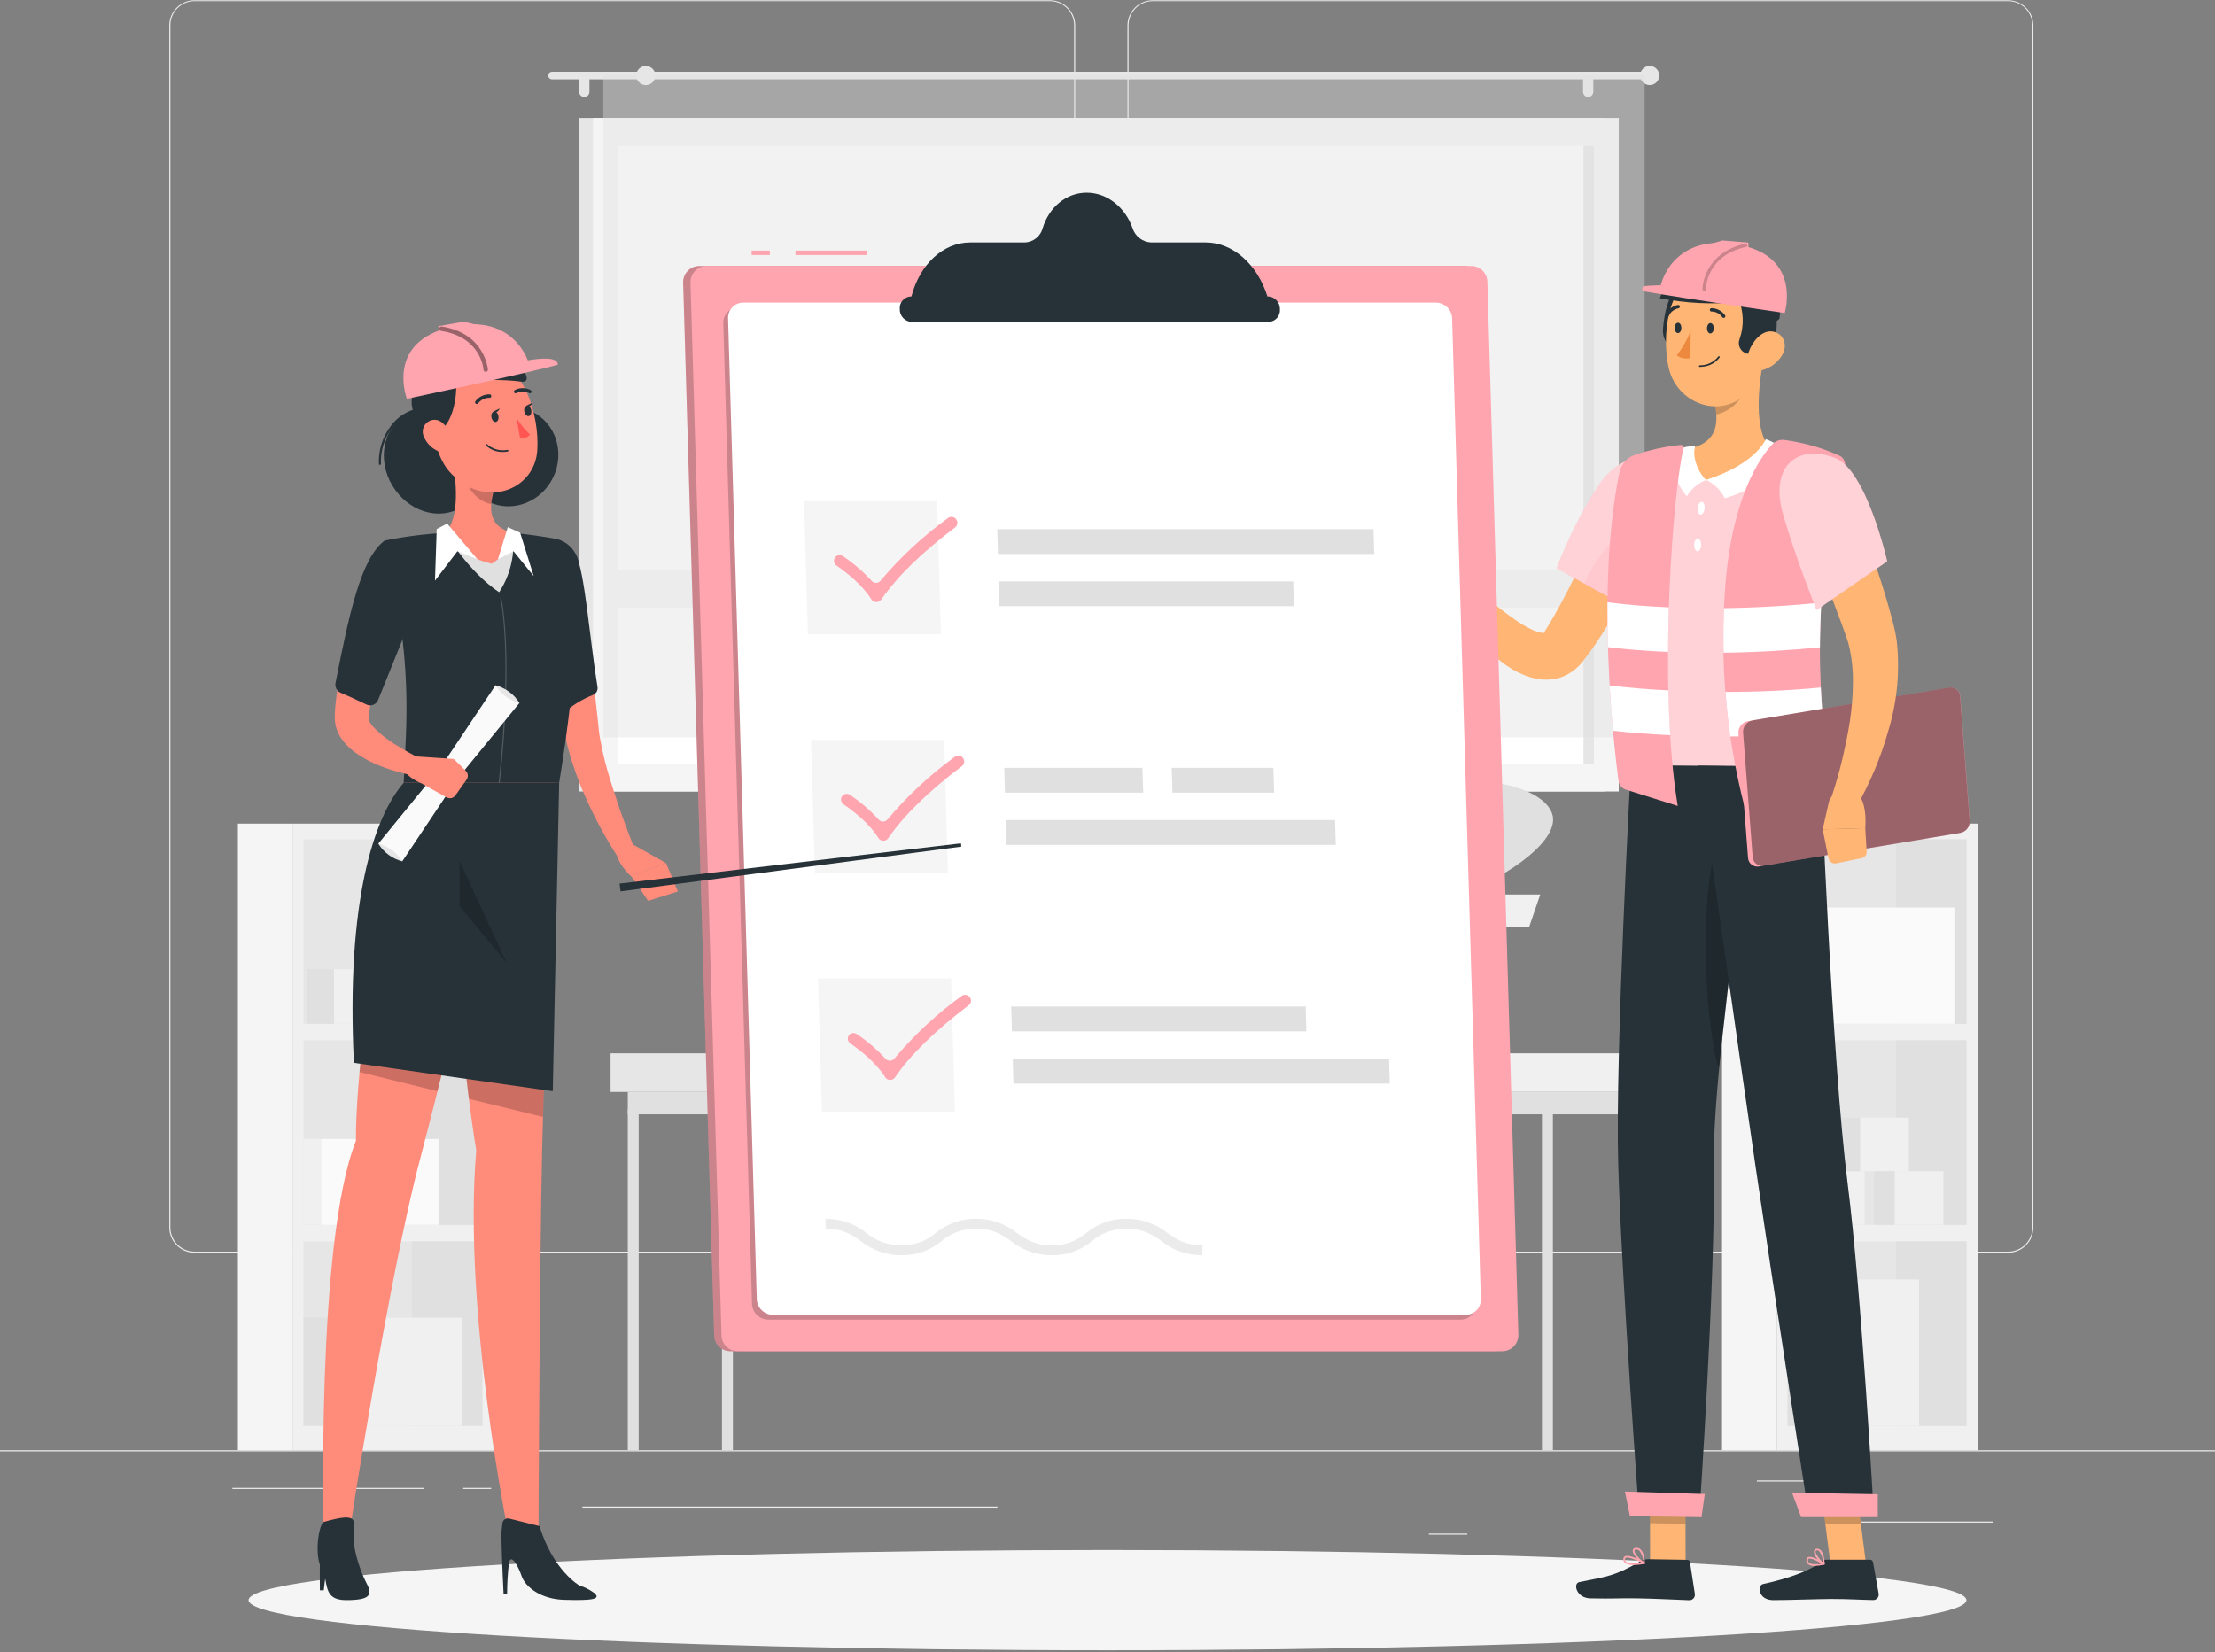 <svg width="500" height="373" viewBox="0 0 500 373" fill="none" xmlns="http://www.w3.org/2000/svg">
<rect x="0" y="0" width="500" height="373" fill="#808080" stroke="none"/>
<g clip-path="url(#clip0_98_1360)">
<path d="M500 327.45H0V327.7H500V327.45Z" fill="#EBEBEB"/>
<path d="M449.9 343.54H416.78V343.79H449.9V343.54Z" fill="#EBEBEB"/>
<path d="M331.22 346.26H322.53V346.51H331.22V346.26Z" fill="#EBEBEB"/>
<path d="M415.78 334.26H396.59V334.51H415.78V334.26Z" fill="#EBEBEB"/>
<path d="M95.65 335.94H52.46V336.19H95.65V335.94Z" fill="#EBEBEB"/>
<path d="M110.89 335.94H104.56V336.19H110.89V335.94Z" fill="#EBEBEB"/>
<path d="M225.15 340.16H131.47V340.41H225.15V340.16Z" fill="#EBEBEB"/>
<path d="M237 282.85H43.91C42.397 282.847 40.947 282.245 39.879 281.174C38.81 280.103 38.21 278.653 38.21 277.14V5.71C38.223 4.206 38.829 2.768 39.896 1.708C40.964 0.648 42.406 0.053 43.91 0.05H237C238.514 0.05 239.967 0.652 241.038 1.722C242.108 2.793 242.71 4.246 242.71 5.76V277.14C242.71 278.654 242.108 280.107 241.038 281.178C239.967 282.248 238.514 282.85 237 282.85ZM43.91 0.25C42.464 0.253 41.077 0.829 40.056 1.853C39.034 2.876 38.46 4.264 38.46 5.71V277.14C38.46 278.586 39.034 279.974 40.056 280.997C41.077 282.021 42.464 282.597 43.91 282.6H237C238.447 282.597 239.834 282.021 240.858 280.998C241.881 279.974 242.457 278.587 242.46 277.14V5.71C242.457 4.263 241.881 2.875 240.858 1.852C239.834 0.829 238.447 0.253 237 0.25H43.91Z" fill="#EBEBEB"/>
<path d="M453.31 282.85H260.21C258.696 282.847 257.246 282.245 256.175 281.175C255.105 280.104 254.503 278.654 254.5 277.14V5.71C254.516 4.205 255.124 2.767 256.193 1.708C257.262 0.648 258.705 0.053 260.21 0.05H453.31C454.812 0.055 456.252 0.652 457.317 1.712C458.382 2.771 458.987 4.208 459 5.71V277.14C459 278.651 458.401 280.1 457.335 281.171C456.268 282.241 454.821 282.845 453.31 282.85ZM260.21 0.25C258.763 0.253 257.375 0.829 256.352 1.852C255.329 2.875 254.753 4.263 254.75 5.71V277.14C254.753 278.587 255.329 279.974 256.352 280.998C257.375 282.021 258.763 282.597 260.21 282.6H453.31C454.757 282.597 456.145 282.021 457.168 280.998C458.191 279.974 458.767 278.587 458.77 277.14V5.71C458.767 4.263 458.191 2.875 457.168 1.852C456.145 0.829 454.757 0.253 453.31 0.25H260.21Z" fill="#EBEBEB"/>
<path d="M111.39 327.45L111.39 185.96H66.02V327.45H111.39Z" fill="#F0F0F0"/>
<path d="M108.9 231.16V189.51H68.51V231.16H108.9Z" fill="#E6E6E6"/>
<path d="M108.9 276.54V234.89H68.51V276.54H108.9Z" fill="#E6E6E6"/>
<path d="M108.89 321.93V280.28H68.5V321.93H108.89Z" fill="#E6E6E6"/>
<path d="M108.9 231.16V189.51H93.01V231.16H108.9Z" fill="#E0E0E0"/>
<path d="M108.9 276.54V234.89H93.01V276.54H108.9Z" fill="#E0E0E0"/>
<path d="M102.84 214.52H91.84V231.16H102.84V214.52Z" fill="#F0F0F0"/>
<path d="M87.18 231.16H91.83V214.52H87.18V231.16Z" fill="#E0E0E0"/>
<path d="M89.51 218.84H75.38V231.15H89.51V218.84Z" fill="#F0F0F0"/>
<path d="M69.41 231.15H75.38V218.84H69.41V231.15Z" fill="#E0E0E0"/>
<path d="M108.89 321.93V280.28H93V321.93H108.89Z" fill="#E0E0E0"/>
<path d="M66.02 327.45L66.02 185.96H53.7L53.7 327.45H66.02Z" fill="#F5F5F5"/>
<path d="M104.38 297.51H74.38V321.93H104.38V297.51Z" fill="#F0F0F0"/>
<path d="M68.51 321.92H74.38V297.5H68.51V321.92Z" fill="#E0E0E0"/>
<path d="M99.11 257.17H72.45V276.55H99.11V257.17Z" fill="#FAFAFA"/>
<path d="M68.52 276.54H72.46V257.16H68.52V276.54Z" fill="#F0F0F0"/>
<path d="M446.41 327.45V185.96H401.04V327.45H446.41Z" fill="#F0F0F0"/>
<path d="M443.91 231.16V189.51H403.52V231.16H443.91Z" fill="#E6E6E6"/>
<path d="M443.91 276.55V234.9H403.52V276.55H443.91Z" fill="#E6E6E6"/>
<path d="M443.91 321.94V280.29H403.52V321.94H443.91Z" fill="#E6E6E6"/>
<path d="M443.91 231.16V189.51H428.02V231.16H443.91Z" fill="#E0E0E0"/>
<path d="M443.91 276.55V234.9H428.02V276.55H443.91Z" fill="#E0E0E0"/>
<path d="M420.91 264.45H409.91V276.54H420.91V264.45Z" fill="#F0F0F0"/>
<path d="M405.26 276.55H409.91V264.46H405.26V276.55Z" fill="#E0E0E0"/>
<path d="M430.87 252.36H419.87V264.45H430.87V252.36Z" fill="#F0F0F0"/>
<path d="M415.22 264.46H419.87V252.37H415.22V264.46Z" fill="#E0E0E0"/>
<path d="M438.69 264.45H427.69V276.54H438.69V264.45Z" fill="#F0F0F0"/>
<path d="M423.04 276.55H427.69V264.46H423.04V276.55Z" fill="#E0E0E0"/>
<path d="M443.91 321.93V280.28H428.02V321.93H443.91Z" fill="#E0E0E0"/>
<path d="M401.04 327.44V185.95H388.72V327.44H401.04Z" fill="#F5F5F5"/>
<path d="M433.19 288.87H408.38V321.94H433.19V288.87Z" fill="#F0F0F0"/>
<path d="M403.53 321.93H408.38V288.86H403.53V321.93Z" fill="#E0E0E0"/>
<path d="M441.17 204.91H408.38V231.16H441.17V204.91Z" fill="#FAFAFA"/>
<path d="M403.53 231.16H408.38V204.91H403.53V231.16Z" fill="#F0F0F0"/>
<path d="M362.28 26.62H130.73V178.71H362.28V26.62Z" fill="#E6E6E6"/>
<path d="M365.41 26.62H133.86V178.71H365.41V26.62Z" fill="#F5F5F5"/>
<path d="M359.8 172.41V32.92L139.46 32.92V172.41H359.8Z" fill="white"/>
<path d="M359.8 172.42V32.93H357.44V172.42H359.8Z" fill="#E6E6E6"/>
<path d="M363.09 128.71H136.18V137.17H363.09V128.71Z" fill="#F5F5F5"/>
<path d="M371.53 16.2H124.62C124.506 16.199 124.393 16.22 124.288 16.263C124.182 16.305 124.086 16.368 124.005 16.448C123.924 16.528 123.86 16.624 123.816 16.729C123.773 16.834 123.75 16.946 123.75 17.06C123.753 17.289 123.845 17.508 124.008 17.669C124.171 17.83 124.391 17.92 124.62 17.92H371.53C371.757 17.917 371.975 17.826 372.135 17.665C372.296 17.505 372.387 17.287 372.39 17.06C372.39 16.832 372.299 16.613 372.138 16.452C371.977 16.291 371.758 16.2 371.53 16.2Z" fill="#E6E6E6"/>
<path d="M374.55 17.05C374.55 17.477 374.423 17.895 374.186 18.25C373.949 18.605 373.611 18.882 373.217 19.046C372.822 19.209 372.388 19.252 371.969 19.169C371.55 19.085 371.165 18.88 370.863 18.577C370.561 18.275 370.355 17.89 370.271 17.471C370.188 17.052 370.231 16.618 370.394 16.223C370.558 15.829 370.835 15.491 371.19 15.254C371.545 15.017 371.963 14.89 372.39 14.89C372.674 14.89 372.954 14.946 373.217 15.054C373.479 15.163 373.717 15.322 373.917 15.523C374.118 15.723 374.277 15.961 374.386 16.223C374.494 16.485 374.55 16.766 374.55 17.05Z" fill="#E6E6E6"/>
<path d="M131.9 21.9C131.59 21.897 131.294 21.773 131.076 21.554C130.857 21.336 130.733 21.04 130.73 20.73V18.22C130.73 17.91 130.853 17.612 131.073 17.393C131.292 17.173 131.59 17.05 131.9 17.05C132.208 17.05 132.503 17.172 132.72 17.39C132.938 17.607 133.06 17.902 133.06 18.21V20.72C133.061 20.874 133.032 21.026 132.975 21.169C132.917 21.311 132.832 21.441 132.724 21.55C132.617 21.66 132.488 21.747 132.347 21.807C132.206 21.867 132.054 21.899 131.9 21.9Z" fill="#E6E6E6"/>
<path d="M358.5 21.9C358.191 21.897 357.896 21.773 357.679 21.554C357.462 21.335 357.34 21.039 357.34 20.73V18.22C357.339 18.067 357.368 17.915 357.425 17.773C357.483 17.631 357.568 17.502 357.676 17.393C357.784 17.285 357.912 17.198 358.054 17.139C358.195 17.08 358.347 17.05 358.5 17.05C358.808 17.05 359.105 17.172 359.324 17.389C359.543 17.606 359.667 17.901 359.67 18.21V20.72C359.67 21.031 359.547 21.33 359.328 21.551C359.109 21.772 358.811 21.897 358.5 21.9Z" fill="#E6E6E6"/>
<path opacity="0.4" d="M371.25 17.06H136.18V166.5H371.25V17.06Z" fill="#E0E0E0"/>
<path d="M147.94 17.05C147.94 17.478 147.813 17.896 147.575 18.251C147.338 18.607 147 18.883 146.604 19.047C146.209 19.21 145.774 19.252 145.355 19.168C144.936 19.084 144.551 18.877 144.249 18.574C143.948 18.271 143.743 17.885 143.66 17.465C143.578 17.046 143.622 16.611 143.787 16.216C143.952 15.822 144.231 15.485 144.587 15.249C144.944 15.013 145.362 14.888 145.79 14.89C146.361 14.893 146.908 15.121 147.311 15.526C147.714 15.931 147.94 16.479 147.94 17.05Z" fill="#E6E6E6"/>
<path d="M162.97 246.55L375.28 246.55V237.83L162.97 237.83V246.55Z" fill="#F0F0F0"/>
<path d="M162.97 237.83H137.83V246.55H162.97V237.83Z" fill="#E6E6E6"/>
<path d="M371.79 246.55H141.71V251.61H371.79V246.55Z" fill="#E0E0E0"/>
<path d="M369.32 250.49V327.44H371.79V250.49H369.32Z" fill="#E0E0E0"/>
<path d="M162.97 250.5V327.45H165.44V250.5H162.97Z" fill="#E0E0E0"/>
<path d="M141.71 250.5V327.45H144.17V250.5H141.71Z" fill="#E0E0E0"/>
<path d="M348.07 250.5V327.45H350.54V250.5H348.07Z" fill="#E0E0E0"/>
<path d="M299.85 157.83L308.38 173.05C308.12 205.91 311.04 207.81 311.07 213.46H302.07C301.22 185.94 295.9 188.28 299.85 157.83Z" fill="#E0E0E0"/>
<path d="M306.43 197.68C303.43 165.99 253.51 171.06 248.77 185.95C244.03 200.84 308.17 215.91 306.43 197.68Z" fill="#E0E0E0"/>
<path d="M302.66 184.82C309.25 161.44 279.22 157.03 265.81 163.82C257.91 171.73 298.87 198.27 302.66 184.82Z" fill="#E0E0E0"/>
<path d="M294.39 170.05C309.85 165.05 299.84 148.81 290.61 144.65C283 143.63 285.5 172.98 294.39 170.05Z" fill="#E0E0E0"/>
<path d="M311.38 185.47C293.89 172.23 315.1 159.52 329.17 159.58C339.55 162.23 321.44 193.05 311.38 185.47Z" fill="#E0E0E0"/>
<path d="M308.24 172.15C284.93 166.27 298.87 149.66 312.36 145.66C323.58 144.85 321.64 175.54 308.24 172.15Z" fill="#E0E0E0"/>
<path d="M304 199.6C299.65 171.01 346.57 172.38 350.37 183.72C354.17 195.06 306.45 216.05 304 199.6Z" fill="#E0E0E0"/>
<path d="M301.5 237.83C284.5 237.83 270.19 237.08 266.71 220.97C265.867 216.696 264.652 212.503 263.08 208.44L262.81 207.79H340.18L339.91 208.44C338.337 212.502 337.126 216.695 336.29 220.97C332.8 237.05 318.48 237.83 301.5 237.83Z" fill="#FAFAFA"/>
<path d="M345.19 209.26H257.8L255.3 201.96H347.69L345.19 209.26Z" fill="#F0F0F0"/>
<path d="M250 372.61C357.082 372.61 443.89 367.542 443.89 361.29C443.89 355.038 357.082 349.97 250 349.97C142.917 349.97 56.11 355.038 56.11 361.29C56.11 367.542 142.917 372.61 250 372.61Z" fill="#F5F5F5"/>
<path d="M380.5 353.06L372.48 352.93L372.45 334.31L380.46 334.44L380.5 353.06Z" fill="#FFB573"/>
<path d="M421.22 353.09H413.19L410.81 334.5H418.84L421.22 353.09Z" fill="#FFB573"/>
<path d="M412.35 352.16H422.14C422.297 352.16 422.449 352.215 422.569 352.315C422.69 352.416 422.772 352.556 422.8 352.71L424.08 359.85C424.107 360.027 424.096 360.207 424.047 360.379C423.998 360.551 423.911 360.71 423.794 360.845C423.677 360.981 423.532 361.089 423.369 361.162C423.206 361.235 423.029 361.272 422.85 361.27C419.7 361.22 417.41 361.03 413.44 361.03C411 361.03 403.64 361.29 400.27 361.29C396.9 361.29 396.6 357.96 397.99 357.65C404.23 356.3 408.99 354.44 410.99 352.65C411.366 352.323 411.851 352.148 412.35 352.16Z" fill="#263238"/>
<path d="M372.09 352.05L380.85 352.19C381.007 352.189 381.158 352.245 381.276 352.348C381.394 352.451 381.47 352.594 381.49 352.75L382.59 359.9C382.614 360.077 382.6 360.258 382.548 360.429C382.497 360.601 382.408 360.759 382.289 360.893C382.171 361.027 382.024 361.133 381.86 361.205C381.696 361.277 381.519 361.313 381.34 361.31C378.18 361.21 373.63 360.95 369.66 360.89C365.02 360.82 364.5 361.01 359.06 360.89C355.77 360.84 355.06 357.5 356.48 357.22C362.85 355.94 364.48 355.87 370.12 352.61C370.715 352.251 371.395 352.058 372.09 352.05Z" fill="#263238"/>
<path d="M375.65 114.18C373.495 119.97 371.042 125.644 368.3 131.18C366.93 133.94 365.49 136.69 363.91 139.39C362.343 142.148 360.627 144.818 358.77 147.39L357.26 149.39C356.331 150.574 355.171 151.557 353.85 152.28C352.472 153.025 350.936 153.429 349.37 153.46C348.088 153.5 346.808 153.331 345.58 152.96C343.667 152.38 341.855 151.506 340.21 150.37C338.806 149.401 337.47 148.339 336.21 147.19C331.582 142.857 327.547 137.931 324.21 132.54L328.97 128.83C331.02 130.83 333.18 132.83 335.36 134.71C337.464 136.574 339.678 138.31 341.99 139.91C343.045 140.654 344.151 141.322 345.3 141.91C346.192 142.381 347.149 142.718 348.14 142.91C348.352 142.971 348.578 142.971 348.79 142.91C348.86 142.86 348.72 142.85 348.6 142.91C348.48 142.97 348.45 142.91 348.52 142.83L349.57 141.16C352.486 136.254 355.108 131.178 357.42 125.96C359.83 120.69 362.15 115.2 364.3 109.9L375.65 114.18Z" fill="#FFB573"/>
<path d="M378.65 108.94C381.3 116.14 367.4 137.17 367.4 137.17L351.4 128.31C353.865 121.752 357.03 115.479 360.84 109.6C366.63 101.19 375.76 101.05 378.65 108.94Z" fill="#FFA5AF"/>
<path opacity="0.5" d="M378.65 108.94C381.3 116.14 367.4 137.17 367.4 137.17L351.4 128.31C353.865 121.752 357.03 115.479 360.84 109.6C366.63 101.19 375.76 101.05 378.65 108.94Z" fill="white"/>
<path opacity="0.2" d="M369.78 116.83C366.72 118.38 359.78 126 357.69 131.78L367.4 137.17C370.717 132.06 373.651 126.712 376.18 121.17C374 119.05 371.4 116.05 369.78 116.83Z" fill="#FFA5AF"/>
<path d="M329.49 128.96L324.61 124.54L320 132.43C320 132.43 324.69 137.93 329.88 135.26L330.58 133.26C330.843 132.516 330.88 131.71 330.686 130.945C330.492 130.18 330.076 129.489 329.49 128.96Z" fill="#FFB573"/>
<path d="M316.73 121.22L315.38 128.88L320 132.43L324.61 124.54L316.73 121.22Z" fill="#FFB573"/>
<path opacity="0.2" d="M372.45 334.32L372.47 343.92L380.48 344.04L380.47 334.45L372.45 334.32Z" fill="black"/>
<path opacity="0.2" d="M418.84 334.51H410.81L412.05 344.09H420.07L418.84 334.51Z" fill="black"/>
<path d="M414.15 103.35C407.51 134.35 411.36 166.52 411.01 173.11L368.08 172.73C359.49 127.51 369.18 103.35 369.18 103.35C369.18 103.35 371.89 102.64 375.6 102.01C376.76 101.81 378.02 101.62 379.33 101.47C380.05 101.38 380.79 101.31 381.54 101.24C387.622 100.949 393.715 101.006 399.79 101.41C400.94 101.47 402.11 101.57 403.24 101.68C404.37 101.79 405.33 101.91 406.3 102.04C410.72 102.62 414.15 103.35 414.15 103.35Z" fill="#FFA5AF"/>
<path opacity="0.5" d="M414.15 103.35C407.51 134.35 411.36 166.52 411.01 173.11L368.08 172.73C359.49 127.51 369.18 103.35 369.18 103.35C369.18 103.35 371.89 102.64 375.6 102.01C376.76 101.81 378.02 101.62 379.33 101.47C380.05 101.38 380.79 101.31 381.54 101.24C387.622 100.949 393.715 101.006 399.79 101.41C400.94 101.47 402.11 101.57 403.24 101.68C404.37 101.79 405.33 101.91 406.3 102.04C410.72 102.62 414.15 103.35 414.15 103.35Z" fill="white"/>
<path opacity="0.2" d="M405.89 117.05C405.31 120.05 407.07 133.42 410.36 136.53C410.49 132.2 410.76 127.68 411.2 123.04L405.89 117.05Z" fill="black"/>
<path d="M398.16 80.84C396.96 86.7 395.71 97.45 399.79 101.41C396.57 104.55 392.36 108.18 385.39 108.36C378.42 108.54 379.67 103.76 381.54 101.24C388.1 99.74 387.98 94.88 386.88 90.31L398.16 80.84Z" fill="#FFB573"/>
<path d="M398.6 99.16C398.6 99.16 396.48 104.72 385.11 108.36C386.945 109.221 388.435 110.676 389.34 112.49C389.34 112.49 402.63 109.11 401.62 100.7C400.687 100.053 399.671 99.535 398.6 99.16Z" fill="white"/>
<path d="M380.77 112.05C381.769 110.382 383.297 109.094 385.11 108.39C383.83 107.22 381.76 103.57 382.67 100.73C381.769 100.706 380.869 100.814 380 101.05C380 101.05 375.25 105.59 380.77 112.05Z" fill="white"/>
<path d="M384.79 114.83C384.7 115.63 384.29 116.23 383.86 116.18C383.43 116.13 383.16 115.46 383.24 114.66C383.32 113.86 383.75 113.27 384.17 113.31C384.59 113.35 384.88 114.05 384.79 114.83Z" fill="white"/>
<path d="M384 123.05C384 123.85 383.62 124.49 383.19 124.48C382.76 124.47 382.42 123.82 382.44 123.02C382.46 122.22 382.82 121.58 383.25 121.59C383.68 121.6 384 122.26 384 123.05Z" fill="white"/>
<path opacity="0.2" d="M393.56 84.7L386.88 90.3C387.153 91.365 387.33 92.453 387.41 93.55C389.92 93.21 393.41 90.49 393.67 87.87C393.825 86.815 393.788 85.741 393.56 84.7Z" fill="black"/>
<path d="M386.3 67.47C384.977 68.837 383.996 70.496 383.436 72.314C382.877 74.132 382.755 76.056 383.08 77.93C381.23 79.53 377.88 79.24 377.88 79.24L376.82 78.18C376.315 77.669 375.925 77.056 375.679 76.381C375.432 75.706 375.333 74.986 375.39 74.27C375.58 71.93 376.11 68.38 377.59 66.13C380 62.54 386.3 67.47 386.3 67.47Z" fill="#263238"/>
<path d="M398.94 72.05C398.38 80.05 398.46 84.68 394.41 88.72C388.31 94.81 378.53 91.08 376.7 83.12C375.06 75.96 376.25 64.12 384.06 61.12C385.775 60.43 387.638 60.189 389.473 60.42C391.307 60.652 393.052 61.348 394.543 62.443C396.033 63.537 397.219 64.994 397.988 66.675C398.758 68.357 399.085 70.207 398.94 72.05Z" fill="#FFB573"/>
<path d="M392.3 67.19C393.628 70.163 393.76 73.532 392.67 76.6C392.552 76.91 392.498 77.241 392.512 77.572C392.526 77.903 392.606 78.228 392.749 78.528C392.893 78.827 393.095 79.094 393.344 79.313C393.593 79.531 393.885 79.697 394.2 79.8C394.891 80.006 395.609 80.103 396.33 80.09L400.16 79.36C400.16 79.36 401.77 73.66 400.72 69.49C399.67 65.32 392.3 67.19 392.3 67.19Z" fill="#263238"/>
<path d="M392.27 68.24C386.396 68.772 380.477 68.465 374.69 67.33C374.69 67.33 376.57 61.33 380.79 59.33C385.01 57.33 393.93 57.46 396.68 58.62C399.43 59.78 403.02 63.32 401.68 71.96C398.83 75.05 392.27 68.24 392.27 68.24Z" fill="#263238"/>
<path d="M402.87 70.68C402.87 70.68 380.48 67.43 371.2 65.8C371.059 65.774 370.932 65.7 370.841 65.591C370.75 65.481 370.7 65.343 370.7 65.2C370.7 65.057 370.75 64.919 370.841 64.809C370.932 64.7 371.059 64.626 371.2 64.6C375.082 64.23 378.996 64.405 382.83 65.12L402.87 70.68Z" fill="#FFA5AF"/>
<path d="M374.85 64.61C375.25 62.61 378.71 52.28 393.23 55.42C406.68 58.32 402.87 70.68 402.87 70.68L374.85 64.61Z" fill="#FFA5AF"/>
<path d="M383.95 55.73L388.81 54.29L394.67 54.77V55.78L390.95 56.64L383.95 55.73Z" fill="#FFA5AF"/>
<path opacity="0.2" d="M384.68 65.65C384.63 65.651 384.581 65.643 384.535 65.625C384.489 65.607 384.447 65.58 384.412 65.545C384.376 65.511 384.348 65.469 384.329 65.424C384.31 65.378 384.3 65.329 384.3 65.28C384.3 65.2 384.41 57.16 393.93 55.02C393.98 55.004 394.033 54.999 394.086 55.005C394.138 55.011 394.188 55.028 394.234 55.055C394.279 55.081 394.319 55.117 394.35 55.16C394.381 55.203 394.403 55.251 394.414 55.303C394.425 55.354 394.425 55.407 394.415 55.459C394.404 55.511 394.383 55.56 394.352 55.603C394.322 55.646 394.283 55.682 394.238 55.709C394.192 55.736 394.142 55.753 394.09 55.76C385.18 57.76 385.09 64.97 385.09 65.28C385.09 65.332 385.079 65.384 385.058 65.431C385.037 65.479 385.006 65.522 384.968 65.557C384.929 65.592 384.883 65.618 384.834 65.634C384.784 65.65 384.732 65.656 384.68 65.65Z" fill="black"/>
<path d="M402.34 80.11C401.319 81.836 399.659 83.09 397.72 83.6C395.15 84.25 393.93 81.93 394.72 79.54C395.41 77.38 397.59 74.44 400.15 74.86C402.71 75.28 403.56 77.98 402.34 80.11Z" fill="#FFB573"/>
<path d="M370 342.05L383.59 342.26C383.59 342.26 387.27 288.49 386.86 263.48C386.74 255.87 387.57 245.16 388.86 233.66C390.45 219.17 391.29 213.38 393.38 195.06C394.87 182 396.38 173.06 396.38 173.06L368.16 172.81C368.16 172.81 364.55 238.31 365.29 262.81C366 288.18 370 342.05 370 342.05Z" fill="#263238"/>
<path opacity="0.2" d="M387.54 190.74C383.32 203.64 385.14 233.1 388.01 241.24C388.25 238.76 388.52 236.24 388.8 233.64C390.39 219.14 391.24 213.35 393.33 195.04C393.33 194.67 393.41 194.32 393.45 193.97C391.685 192.555 389.684 191.461 387.54 190.74Z" fill="black"/>
<path d="M383.31 172.87C383.31 172.87 392.89 240.28 396.31 263.55C400.05 289.03 408.31 342.23 408.31 342.23H423C423 342.23 420.24 292.09 417.07 267.18C413.47 238.8 410.98 173.12 410.98 173.12L383.31 172.87Z" fill="#263238"/>
<path d="M406.57 342.55H423.88V337.38L404.53 337.04L406.57 342.55Z" fill="#FFA5AF"/>
<path d="M367.93 342.31L384.09 342.56L384.83 337.33L366.8 336.77L367.93 342.31Z" fill="#FFA5AF"/>
<path d="M386.86 74.12C386.86 74.77 386.51 75.29 386.08 75.29C385.65 75.29 385.32 74.76 385.33 74.11C385.34 73.46 385.68 72.94 386.11 72.95C386.54 72.96 386.87 73.48 386.86 74.12Z" fill="#263238"/>
<path d="M379.54 74.05C379.54 74.7 379.19 75.22 378.77 75.21C378.35 75.2 378.01 74.68 378.01 74.04C378.01 73.4 378.36 72.87 378.79 72.87C379.22 72.87 379.55 73.41 379.54 74.05Z" fill="#263238"/>
<path d="M381.65 74.74C380.859 76.71 379.799 78.561 378.5 80.24C378.94 80.56 379.444 80.781 379.978 80.886C380.511 80.992 381.062 80.979 381.59 80.85L381.65 74.74Z" fill="#ED893E"/>
<path d="M384.53 82.78C385.252 82.701 385.95 82.474 386.581 82.115C387.212 81.755 387.763 81.27 388.2 80.69C388.218 80.649 388.222 80.603 388.21 80.56C388.197 80.517 388.17 80.48 388.133 80.454C388.096 80.429 388.052 80.418 388.007 80.423C387.963 80.427 387.921 80.448 387.89 80.48C387.394 81.118 386.756 81.631 386.027 81.978C385.298 82.325 384.498 82.497 383.69 82.48C383.64 82.48 383.591 82.5 383.556 82.536C383.52 82.571 383.5 82.62 383.5 82.67C383.5 82.72 383.52 82.769 383.556 82.804C383.591 82.84 383.64 82.86 383.69 82.86C383.971 82.849 384.252 82.822 384.53 82.78Z" fill="#263238"/>
<path d="M389.14 71.78C389.204 71.77 389.266 71.746 389.32 71.71C389.4 71.65 389.454 71.561 389.469 71.462C389.484 71.362 389.459 71.261 389.4 71.18C389.049 70.686 388.586 70.284 388.049 70.005C387.511 69.727 386.915 69.581 386.31 69.58C386.26 69.582 386.212 69.595 386.167 69.617C386.123 69.638 386.083 69.668 386.05 69.706C386.017 69.743 385.993 69.787 385.977 69.834C385.962 69.881 385.956 69.93 385.96 69.98C385.962 70.03 385.975 70.079 385.996 70.124C386.018 70.169 386.048 70.21 386.085 70.243C386.122 70.276 386.166 70.302 386.213 70.319C386.26 70.335 386.31 70.343 386.36 70.34C386.838 70.346 387.309 70.466 387.731 70.69C388.154 70.914 388.517 71.237 388.79 71.63C388.827 71.686 388.88 71.73 388.943 71.757C389.005 71.783 389.073 71.791 389.14 71.78Z" fill="#263238"/>
<path d="M376.41 71.51C376.473 71.503 376.532 71.482 376.585 71.447C376.637 71.412 376.68 71.365 376.71 71.31C376.909 70.875 377.208 70.494 377.584 70.198C377.96 69.902 378.401 69.701 378.87 69.61C378.971 69.598 379.063 69.547 379.126 69.467C379.188 69.387 379.217 69.286 379.205 69.185C379.193 69.084 379.142 68.992 379.062 68.93C378.982 68.867 378.881 68.838 378.78 68.85C378.185 68.956 377.624 69.203 377.145 69.573C376.666 69.942 376.284 70.421 376.03 70.97C376.006 71.014 375.992 71.063 375.988 71.113C375.983 71.163 375.989 71.214 376.005 71.262C376.021 71.309 376.047 71.353 376.08 71.391C376.114 71.428 376.155 71.459 376.2 71.48C376.266 71.509 376.339 71.52 376.41 71.51Z" fill="#263238"/>
<path d="M409.64 353.57C410.351 353.55 411.059 353.452 411.75 353.28C411.787 353.269 411.82 353.248 411.846 353.22C411.872 353.192 411.891 353.157 411.9 353.12C411.905 353.084 411.9 353.047 411.886 353.014C411.872 352.98 411.849 352.951 411.82 352.93C411.54 352.75 409.01 351.16 408.11 351.61C408.01 351.662 407.925 351.739 407.863 351.834C407.802 351.928 407.766 352.037 407.76 352.15C407.729 352.333 407.745 352.52 407.806 352.695C407.868 352.87 407.972 353.026 408.11 353.15C408.557 353.46 409.097 353.608 409.64 353.57ZM411.21 353.01C409.83 353.28 408.79 353.23 408.36 352.86C408.266 352.774 408.197 352.665 408.158 352.544C408.12 352.423 408.113 352.294 408.14 352.17C408.137 352.124 408.148 352.079 408.171 352.04C408.194 352.001 408.229 351.97 408.27 351.95C408.74 351.71 410.18 352.4 411.21 353.05V353.01Z" fill="#FFA5AF"/>
<path d="M411.7 353.28C411.736 353.29 411.774 353.29 411.81 353.28C411.838 353.262 411.861 353.236 411.877 353.207C411.893 353.177 411.901 353.144 411.9 353.11C411.9 353.01 411.8 350.69 410.9 349.93C410.792 349.835 410.664 349.764 410.526 349.722C410.388 349.681 410.243 349.67 410.1 349.69C409.957 349.692 409.819 349.741 409.707 349.83C409.595 349.919 409.515 350.042 409.48 350.18C409.27 351.08 410.8 352.84 411.61 353.29L411.7 353.28ZM410.22 350.05C410.299 350.048 410.378 350.063 410.452 350.092C410.526 350.121 410.593 350.165 410.65 350.22C411.187 350.948 411.481 351.826 411.49 352.73C410.69 352.1 409.73 350.73 409.85 350.25C409.85 350.2 409.85 350.08 410.14 350.05H410.22Z" fill="#FFA5AF"/>
<path d="M371.23 353.11C371.263 353.097 371.293 353.075 371.316 353.047C371.339 353.019 371.354 352.986 371.36 352.95C371.368 352.913 371.364 352.874 371.348 352.839C371.331 352.805 371.304 352.777 371.27 352.76C370.92 352.56 367.81 350.88 366.8 351.4C366.705 351.451 366.624 351.524 366.563 351.613C366.503 351.701 366.464 351.803 366.45 351.91C366.42 352.077 366.431 352.248 366.482 352.41C366.532 352.572 366.621 352.719 366.74 352.84C367.57 353.63 369.89 353.35 371.2 353.11H371.23ZM367.03 351.71C367.65 351.51 369.35 352.2 370.59 352.83C368.79 353.1 367.48 353 367.02 352.56C366.937 352.482 366.875 352.384 366.842 352.275C366.809 352.166 366.804 352.051 366.83 351.94C366.83 351.898 366.842 351.856 366.865 351.821C366.888 351.785 366.921 351.757 366.96 351.74L367.03 351.71Z" fill="#FFA5AF"/>
<path d="M371.23 353.11C371.257 353.09 371.279 353.065 371.294 353.035C371.31 353.006 371.319 352.973 371.32 352.94C371.32 352.85 371.25 350.68 370.32 349.83C370.186 349.706 370.028 349.612 369.856 349.554C369.684 349.495 369.501 349.473 369.32 349.49C368.8 349.49 368.63 349.79 368.58 350.01C368.37 350.91 370.17 352.68 371.11 353.13C371.151 353.135 371.193 353.128 371.23 353.11ZM369.12 349.87H369.31C369.448 349.858 369.586 349.876 369.717 349.92C369.848 349.965 369.968 350.036 370.07 350.13C370.623 350.845 370.935 351.717 370.96 352.62C370.01 352.01 368.8 350.62 368.96 350.08C368.94 350.05 369 349.92 369.12 349.87Z" fill="#FFA5AF"/>
<path d="M402.79 99.34C402.285 99.274 401.771 99.331 401.293 99.505C400.814 99.679 400.385 99.965 400.04 100.34C397.28 103.34 390.7 112.51 389.34 133.91C388.255 150.072 389.743 166.305 393.75 182L410.85 177.14C411.398 176.987 411.874 176.642 412.191 176.169C412.508 175.696 412.646 175.126 412.58 174.56C412.12 170.56 411.12 160.93 410.85 150.16C410.66 142.58 411.23 135.75 411.2 132.65C409.32 128.97 405.94 122.96 407.2 116.41C408.56 109.1 412.58 108.1 415.32 106.76C415.675 106.575 415.971 106.294 416.176 105.95C416.381 105.606 416.486 105.212 416.48 104.811C416.474 104.411 416.356 104.02 416.141 103.683C415.925 103.345 415.62 103.074 415.26 102.9C411.301 101.107 407.099 99.907 402.79 99.34Z" fill="#FFA5AF"/>
<path d="M378.72 181.97L367 178.29C366.56 178.151 366.17 177.889 365.876 177.534C365.581 177.179 365.395 176.748 365.34 176.29C364.34 168.55 360.16 133.02 365.56 106.64C365.739 105.749 366.147 104.921 366.743 104.235C367.339 103.55 368.103 103.031 368.96 102.73C372.334 101.585 375.826 100.823 379.37 100.46C379.473 100.449 379.578 100.464 379.675 100.503C379.771 100.542 379.856 100.605 379.923 100.685C379.989 100.765 380.034 100.861 380.055 100.963C380.075 101.065 380.07 101.17 380.04 101.27C377.82 109.42 374.12 154.05 378.72 181.97Z" fill="#FFA5AF"/>
<path d="M363.35 154.77C363.56 158.51 363.83 161.96 364.1 164.99C368.35 165.47 372.7 165.8 377.02 165.99C376.82 162.68 376.68 159.29 376.61 155.88C372.13 155.66 367.67 155.3 363.35 154.77Z" fill="white"/>
<path d="M376.72 137.13C371.97 136.93 367.3 136.56 362.86 135.99C362.86 139.45 362.86 142.85 362.97 146.12C367.38 146.66 371.97 147.01 376.54 147.2C376.55 143.79 376.62 140.41 376.72 137.13Z" fill="white"/>
<path d="M411 155.23C404.75 155.84 397.32 156.23 389.5 156.23C389.78 159.9 390.16 163.28 390.59 166.29C398.24 166.29 405.47 165.84 411.67 165.23C411.44 162.18 411.2 158.78 411 155.23Z" fill="white"/>
<path d="M411.11 136.05C404.46 136.74 396.9 137.21 389.16 137.31C389.02 140.8 389 144.17 389.07 147.38C396.72 147.28 404.16 146.83 410.82 146.16C410.83 142.26 411 138.73 411.11 136.05Z" fill="white"/>
<path d="M442.5 188.05L397.07 195.63C396.778 195.684 396.478 195.676 396.189 195.606C395.901 195.536 395.63 195.405 395.396 195.223C395.162 195.04 394.969 194.81 394.83 194.548C394.691 194.285 394.609 193.996 394.59 193.7L392.42 165.54C392.383 164.909 392.578 164.286 392.968 163.788C393.359 163.291 393.918 162.954 394.54 162.84L440 155.26C440.292 155.204 440.593 155.211 440.882 155.28C441.171 155.35 441.442 155.481 441.677 155.663C441.912 155.846 442.105 156.077 442.243 156.34C442.382 156.603 442.463 156.893 442.48 157.19L444.65 185.35C444.686 185.986 444.487 186.612 444.09 187.11C443.694 187.608 443.128 187.943 442.5 188.05Z" fill="#FFA5AF"/>
<path opacity="0.4" d="M442.5 188.05L398.12 195.45C397.828 195.506 397.527 195.499 397.238 195.429C396.948 195.36 396.677 195.229 396.443 195.047C396.208 194.864 396.015 194.633 395.876 194.37C395.738 194.107 395.657 193.817 395.64 193.52L393.47 165.36C393.433 164.729 393.628 164.106 394.018 163.608C394.409 163.111 394.968 162.774 395.59 162.66L439.97 155.26C440.262 155.204 440.563 155.211 440.852 155.28C441.141 155.35 441.412 155.481 441.647 155.663C441.882 155.846 442.075 156.077 442.213 156.34C442.352 156.603 442.432 156.893 442.45 157.19L444.62 185.35C444.657 185.981 444.462 186.604 444.071 187.102C443.681 187.599 443.122 187.936 442.5 188.05Z" fill="black"/>
<path d="M416 108.45C418.53 114.21 420.77 119.94 422.8 125.86C423.8 128.8 424.8 131.78 425.69 134.78C426.14 136.29 426.57 137.78 426.98 139.34L427.29 140.48L427.61 141.8C427.84 142.7 427.97 143.6 428.13 144.49C428.906 151.257 428.304 158.112 426.36 164.64C425.496 167.749 424.441 170.801 423.2 173.78C422.57 175.26 421.91 176.71 421.2 178.15C420.49 179.59 419.79 180.97 418.93 182.44L413.48 179.85C414.35 177.14 415.23 174.22 415.88 171.37C416.53 168.52 417.16 165.62 417.59 162.77C418.012 159.966 418.239 157.136 418.27 154.3C418.327 151.64 418.075 148.982 417.52 146.38C417.35 145.78 417.24 145.15 417.03 144.58L416.74 143.68L416.37 142.68C415.88 141.28 415.37 139.89 414.82 138.49C413.82 135.68 412.65 132.88 411.55 130.07L404.79 113.27L416 108.45Z" fill="#FFB573"/>
<path d="M414.14 103.35C421.35 106.05 426 126.74 426 126.74L410.05 137.74C410.05 137.74 405.15 125.49 402.45 115.94C399.54 105.55 405.42 100.15 414.14 103.35Z" fill="#FFA5AF"/>
<path opacity="0.5" d="M414.14 103.35C421.35 106.05 426 126.74 426 126.74L410.05 137.74C410.05 137.74 405.15 125.49 402.45 115.94C399.54 105.55 405.42 100.15 414.14 103.35Z" fill="white"/>
<path d="M412.83 181.11L411.44 187.26L421.05 186.98C421.05 186.98 421.82 179.55 418.05 178.38L415.05 178.95C414.511 179.056 414.014 179.317 413.62 179.701C413.225 180.084 412.951 180.574 412.83 181.11Z" fill="#FFB573"/>
<path d="M414.45 194.94L420.23 193.76C420.569 193.691 420.872 193.5 421.082 193.224C421.292 192.948 421.394 192.606 421.37 192.26L421.05 186.98L411.44 187.26L412.76 193.81C412.835 194.184 413.055 194.512 413.371 194.724C413.688 194.936 414.076 195.014 414.45 194.94Z" fill="#FFB573"/>
<path d="M330.48 60.05H157.85C157.363 60.051 156.881 60.15 156.433 60.34C155.984 60.53 155.579 60.808 155.239 61.158C154.9 61.507 154.634 61.921 154.458 62.375C154.281 62.829 154.197 63.313 154.21 63.8L161.21 301.55C161.238 302.499 161.636 303.399 162.317 304.06C162.998 304.721 163.911 305.09 164.86 305.09H337.44C337.929 305.09 338.412 304.992 338.863 304.802C339.313 304.612 339.72 304.333 340.06 303.982C340.401 303.632 340.667 303.216 340.844 302.761C341.021 302.305 341.105 301.818 341.09 301.33L334.09 63.59C334.064 62.647 333.673 61.751 333 61.091C332.326 60.431 331.423 60.057 330.48 60.05Z" fill="#FFA5AF"/>
<path opacity="0.2" d="M330.48 60.05H157.85C157.363 60.051 156.881 60.15 156.433 60.34C155.984 60.53 155.579 60.808 155.239 61.158C154.9 61.507 154.634 61.921 154.458 62.375C154.281 62.829 154.197 63.313 154.21 63.8L161.21 301.55C161.238 302.499 161.636 303.399 162.317 304.06C162.998 304.721 163.911 305.09 164.86 305.09H337.44C337.929 305.09 338.412 304.992 338.863 304.802C339.313 304.612 339.72 304.333 340.06 303.982C340.401 303.632 340.667 303.216 340.844 302.761C341.021 302.305 341.105 301.818 341.09 301.33L334.09 63.59C334.064 62.647 333.673 61.751 333 61.091C332.326 60.431 331.423 60.057 330.48 60.05Z" fill="black"/>
<path d="M195.76 56.58H179.56V57.58H195.76V56.58Z" fill="#FFA5AF"/>
<path d="M173.78 56.58H169.67V57.58H173.78V56.58Z" fill="#FFA5AF"/>
<path d="M332.14 60.05H159.52C159.032 60.05 158.549 60.147 158.1 60.337C157.65 60.527 157.243 60.805 156.903 61.154C156.563 61.504 156.296 61.918 156.119 62.373C155.941 62.827 155.857 63.312 155.87 63.8L162.87 301.55C162.901 302.498 163.299 303.397 163.98 304.057C164.661 304.718 165.572 305.088 166.52 305.09H339.11C339.598 305.089 340.081 304.99 340.53 304.799C340.979 304.608 341.385 304.329 341.724 303.979C342.063 303.628 342.329 303.213 342.505 302.758C342.682 302.303 342.765 301.818 342.75 301.33L335.75 63.59C335.722 62.648 335.33 61.754 334.657 61.094C333.984 60.434 333.082 60.06 332.14 60.05Z" fill="#FFA5AF"/>
<path opacity="0.2" d="M163.27 72.96L169.75 294.39C169.784 295.343 170.184 296.247 170.868 296.912C171.552 297.577 172.466 297.953 173.42 297.96H329.74C330.204 297.962 330.663 297.87 331.09 297.689C331.518 297.509 331.904 297.244 332.226 296.911C332.548 296.577 332.8 296.182 332.966 295.749C333.131 295.316 333.208 294.853 333.19 294.39L326.71 72.96C326.676 72.007 326.276 71.105 325.592 70.441C324.907 69.778 323.993 69.405 323.04 69.4H166.72C166.257 69.397 165.798 69.488 165.37 69.667C164.943 69.846 164.557 70.11 164.234 70.443C163.912 70.776 163.66 71.17 163.495 71.603C163.329 72.035 163.252 72.497 163.27 72.96Z" fill="black"/>
<path d="M164.35 71.88L170.83 293.31C170.863 294.263 171.264 295.165 171.948 295.829C172.632 296.492 173.547 296.865 174.5 296.87H330.82C331.283 296.873 331.742 296.782 332.169 296.603C332.596 296.424 332.983 296.16 333.305 295.827C333.628 295.494 333.879 295.1 334.045 294.667C334.211 294.235 334.287 293.773 334.27 293.31L327.79 71.88C327.756 70.927 327.355 70.025 326.671 69.361C325.987 68.698 325.073 68.325 324.12 68.32H167.8C167.336 68.317 166.877 68.408 166.45 68.587C166.023 68.766 165.636 69.03 165.314 69.363C164.992 69.696 164.74 70.09 164.574 70.523C164.408 70.955 164.332 71.417 164.35 71.88Z" fill="white"/>
<path d="M212.41 143.19H182.37L181.49 113.15H211.53L212.41 143.19Z" fill="#F5F5F5"/>
<path d="M310.21 125.08H225.27L225.11 119.48H310.05L310.21 125.08Z" fill="#E0E0E0"/>
<path d="M292.08 136.87H225.62L225.45 131.26H291.92L292.08 136.87Z" fill="#E0E0E0"/>
<path d="M213.99 197.09H183.95L183.07 167.05H213.11L213.99 197.09Z" fill="#F5F5F5"/>
<path d="M258.06 178.98H226.85L226.69 173.37H257.89L258.06 178.98Z" fill="#E0E0E0"/>
<path d="M287.61 178.98H264.66L264.49 173.37H287.45L287.61 178.98Z" fill="#E0E0E0"/>
<path d="M301.52 190.76H227.19L227.03 185.16H301.36L301.52 190.76Z" fill="#E0E0E0"/>
<path d="M215.57 250.98H185.53L184.65 220.94H214.69L215.57 250.98Z" fill="#F5F5F5"/>
<path d="M313.55 239.05H228.61L228.77 244.66H313.71L313.55 239.05Z" fill="#E0E0E0"/>
<path d="M294.73 227.26H228.26L228.43 232.87H294.89L294.73 227.26Z" fill="#E0E0E0"/>
<path d="M198.88 135.39C198.753 135.569 198.583 135.712 198.386 135.809C198.189 135.905 197.971 135.95 197.752 135.94C197.533 135.93 197.321 135.865 197.133 135.752C196.946 135.638 196.79 135.479 196.68 135.29C194.68 132.09 191 129.17 188.86 127.72C188.581 127.536 188.383 127.253 188.303 126.929C188.223 126.605 188.269 126.262 188.43 125.97C188.519 125.816 188.64 125.682 188.784 125.577C188.928 125.473 189.092 125.399 189.266 125.361C189.44 125.324 189.62 125.323 189.795 125.359C189.969 125.395 190.135 125.467 190.28 125.57C192.649 127.16 194.821 129.027 196.75 131.13C196.871 131.278 197.023 131.398 197.196 131.48C197.369 131.562 197.558 131.605 197.75 131.605C197.941 131.605 198.13 131.562 198.303 131.48C198.476 131.398 198.629 131.278 198.75 131.13C203.238 125.804 208.359 121.046 214 116.96C214.281 116.754 214.633 116.668 214.977 116.721C215.322 116.773 215.632 116.96 215.84 117.24C215.945 117.375 216.023 117.53 216.069 117.695C216.114 117.86 216.127 118.033 216.105 118.203C216.084 118.373 216.029 118.537 215.944 118.686C215.859 118.835 215.745 118.965 215.61 119.07C207.93 124.88 202.47 130.23 198.93 135.39H198.88Z" fill="#FFA5AF"/>
<path d="M200.46 189.29C200.331 189.466 200.16 189.607 199.963 189.701C199.766 189.794 199.548 189.838 199.33 189.827C199.112 189.816 198.901 189.751 198.714 189.638C198.527 189.525 198.371 189.368 198.26 189.18C196.31 185.98 192.58 183.06 190.43 181.62C190.153 181.434 189.957 181.151 189.879 180.827C189.801 180.503 189.848 180.161 190.01 179.87C190.102 179.718 190.225 179.586 190.37 179.483C190.516 179.38 190.681 179.308 190.855 179.271C191.03 179.234 191.21 179.234 191.384 179.27C191.559 179.306 191.724 179.377 191.87 179.48C194.238 181.064 196.407 182.928 198.33 185.03C198.452 185.177 198.605 185.295 198.778 185.376C198.95 185.457 199.139 185.499 199.33 185.499C199.521 185.499 199.709 185.457 199.882 185.376C200.055 185.295 200.208 185.177 200.33 185.03C204.806 179.71 209.914 174.955 215.54 170.87C215.679 170.767 215.837 170.692 216.005 170.65C216.173 170.608 216.347 170.6 216.518 170.626C216.689 170.652 216.854 170.712 217.002 170.802C217.149 170.892 217.278 171.01 217.38 171.15C217.59 171.422 217.684 171.766 217.641 172.107C217.598 172.449 217.421 172.759 217.15 172.97C209.47 178.79 204.01 184.14 200.47 189.3L200.46 189.29Z" fill="#FFA5AF"/>
<path d="M202 243.3C201.871 243.476 201.7 243.617 201.503 243.711C201.306 243.804 201.088 243.848 200.87 243.837C200.652 243.826 200.441 243.761 200.254 243.648C200.067 243.535 199.911 243.378 199.8 243.19C197.8 239.99 194.12 237.07 191.98 235.63C191.704 235.444 191.506 235.162 191.427 234.838C191.347 234.515 191.391 234.173 191.55 233.88C191.639 233.726 191.76 233.592 191.904 233.487C192.048 233.383 192.212 233.309 192.387 233.271C192.561 233.234 192.741 233.233 192.915 233.269C193.09 233.305 193.255 233.377 193.4 233.48C195.767 235.069 197.939 236.932 199.87 239.03C199.992 239.177 200.145 239.295 200.318 239.376C200.491 239.457 200.679 239.499 200.87 239.499C201.061 239.499 201.249 239.457 201.422 239.376C201.595 239.295 201.748 239.177 201.87 239.03C206.34 233.708 211.445 228.952 217.07 224.87C217.209 224.767 217.367 224.692 217.535 224.65C217.703 224.609 217.877 224.6 218.048 224.626C218.219 224.652 218.384 224.712 218.532 224.802C218.679 224.892 218.808 225.01 218.91 225.15C219.017 225.284 219.095 225.437 219.142 225.602C219.188 225.767 219.201 225.939 219.179 226.109C219.158 226.278 219.102 226.442 219.017 226.59C218.931 226.738 218.817 226.867 218.68 226.97C211.01 232.79 205.54 238.14 202 243.3Z" fill="#FFA5AF"/>
<path d="M271.41 283.42C268.056 283.451 264.795 282.32 262.18 280.22C260.1 278.78 258.18 277.43 254.25 277.43C251.406 277.378 248.641 278.37 246.48 280.22C243.959 282.329 240.766 283.464 237.48 283.42C234.123 283.452 230.858 282.321 228.24 280.22C226.16 278.78 224.24 277.43 220.31 277.43C217.468 277.375 214.706 278.369 212.55 280.22C210.028 282.326 206.836 283.461 203.55 283.42C200.196 283.451 196.935 282.32 194.32 280.22C192.24 278.78 190.32 277.43 186.39 277.43L186.32 275.18C189.677 275.148 192.942 276.279 195.56 278.38C197.79 280.218 200.6 281.206 203.49 281.17C206.331 281.225 209.094 280.232 211.25 278.38C213.784 276.261 216.997 275.125 220.3 275.18C223.654 275.149 226.915 276.28 229.53 278.38C231.61 279.82 233.53 281.17 237.46 281.17C240.301 281.225 243.064 280.232 245.22 278.38C247.756 276.264 250.967 275.128 254.27 275.18C257.627 275.148 260.892 276.279 263.51 278.38C265.59 279.82 267.51 281.17 271.44 281.17L271.41 283.42Z" fill="#EBEBEB"/>
<path d="M286.29 66.93H286.1C283.79 59.6 278.25 54.74 272.2 54.74H259.88C258.926 54.704 258.007 54.373 257.249 53.793C256.491 53.213 255.933 52.411 255.65 51.5C254 46.83 249.95 43.5 245.3 43.5C240.65 43.5 236.78 46.83 235.37 51.5C235.134 52.407 234.611 53.212 233.879 53.796C233.147 54.381 232.246 54.712 231.31 54.74H219C212.95 54.74 207.66 59.6 205.74 66.93H205.56C205.208 66.954 204.865 67.048 204.55 67.206C204.235 67.365 203.956 67.585 203.727 67.853C203.499 68.122 203.327 68.433 203.221 68.769C203.115 69.105 203.077 69.459 203.11 69.81C203.092 70.531 203.352 71.23 203.836 71.764C204.32 72.299 204.991 72.626 205.71 72.68H286.46C286.811 72.657 287.155 72.565 287.47 72.407C287.785 72.25 288.065 72.031 288.295 71.763C288.524 71.496 288.697 71.186 288.805 70.85C288.912 70.514 288.951 70.161 288.92 69.81C288.939 69.083 288.676 68.376 288.186 67.839C287.695 67.302 287.016 66.976 286.29 66.93Z" fill="#263238"/>
<path d="M125.75 172.28C125.75 172.28 122.91 234.51 122.37 259.71C121.8 285.93 121.55 347.15 121.55 347.15H114.94C114.94 347.15 104.38 296.27 107.51 259.71C102.78 231.64 99.59 172.28 99.59 172.28H125.75Z" fill="#FF8B7B"/>
<path d="M117 172.28C117 172.28 101.24 237.45 94.8 261.82C88 287.41 78.86 345.25 78.8 347.15H73.08C73.08 347.15 71.28 280.33 80.34 257.61C80.34 229.14 92.18 172.28 92.18 172.28H117Z" fill="#FF8B7B"/>
<path d="M72.94 343.67C71.85 344.92 70.94 351.34 72.62 354.2C74.3 357.06 72.62 361.29 78.12 361.29C83.62 361.29 84.12 360.09 82.77 357.53C81.42 354.97 79.77 350.16 79.83 347.15C79.89 343.27 81.38 341.27 72.94 343.67Z" fill="#263238"/>
<path d="M72.26 350.37C72.14 353.67 72.21 359.06 72.21 359.06H73.08C73.08 359.06 73.73 353.16 74.28 350.97L72.26 350.37Z" fill="#263238"/>
<path d="M131.38 132.47C132.09 137.55 132.72 142.63 133.3 147.72C133.88 152.81 134.45 157.91 135 163.05C135.13 164.32 135.23 165.66 135.45 166.72C135.54 167.27 135.65 167.84 135.78 168.45C135.91 169.06 136.01 169.64 136.16 170.23C136.7 172.61 137.39 175 138.16 177.39C138.93 179.78 139.67 182.17 140.55 184.54C141.43 186.91 142.31 189.31 143.23 191.62L139.54 193.62C136.656 189.163 134.135 184.481 132 179.62C130.924 177.171 129.976 174.668 129.16 172.12C128.94 171.49 128.76 170.82 128.57 170.17C128.38 169.52 128.19 168.86 128.03 168.17C127.716 166.867 127.469 165.548 127.29 164.22C126.49 159.12 125.736 154.013 125.03 148.9C124.29 143.79 123.61 138.68 123.03 133.55L131.38 132.47Z" fill="#FF8B7B"/>
<path d="M129.93 125.05C132.03 128.98 133.12 144.49 134.88 155.14C134.937 155.516 134.861 155.9 134.666 156.227C134.471 156.554 134.168 156.802 133.81 156.93C131.463 157.864 129.292 159.189 127.39 160.85C127.176 161.033 126.917 161.157 126.64 161.21C126.363 161.262 126.077 161.242 125.81 161.15C125.543 161.058 125.305 160.898 125.119 160.686C124.933 160.474 124.806 160.216 124.75 159.94L119.75 136.83L121.92 132.45C122.456 130.606 123.483 128.943 124.893 127.64C126.302 126.336 128.04 125.441 129.92 125.05H129.93Z" fill="#263238"/>
<path d="M143.07 190.78L150.35 194.87L142.48 197.87C142.48 197.87 138.48 194.42 139.19 191.06L143.07 190.78Z" fill="#FF8B7B"/>
<path d="M153.02 201.28L146.3 203.4L142.48 197.82L150.35 194.87L153.02 201.28Z" fill="#FF8B7B"/>
<path d="M139.86 199.5L216.92 190.41L217.01 191.15L140.08 201.26L139.86 199.5Z" fill="#263238"/>
<path d="M130.67 127.93C130.8 133.93 130.43 150.85 126.22 176.75H91.13C91.7 163.05 93.41 150.05 86.88 122.05C91.364 121.137 95.91 120.555 100.48 120.31C105.557 119.95 110.653 119.95 115.73 120.31C119.01 120.61 122.51 121.14 125.19 121.6C126.694 121.859 128.063 122.631 129.062 123.785C130.061 124.939 130.629 126.404 130.67 127.93Z" fill="#263238"/>
<path opacity="0.2" d="M112.67 176.87C112.638 176.863 112.61 176.845 112.59 176.82C112.57 176.794 112.559 176.762 112.56 176.73C115.76 146.96 112.95 135.09 112.92 134.97C112.914 134.938 112.919 134.905 112.936 134.878C112.953 134.85 112.979 134.829 113.01 134.82C113.026 134.814 113.043 134.811 113.06 134.813C113.077 134.814 113.093 134.819 113.107 134.828C113.122 134.837 113.134 134.849 113.143 134.863C113.152 134.877 113.158 134.893 113.16 134.91C113.16 135.03 116.01 146.91 112.81 176.76C112.809 176.777 112.804 176.793 112.796 176.808C112.789 176.823 112.778 176.836 112.765 176.846C112.751 176.856 112.736 176.864 112.72 176.868C112.704 176.872 112.687 176.873 112.67 176.87Z" fill="white"/>
<path d="M115.73 120.28H100.48C100.48 120.28 105.72 129.08 112.67 133.72C115.258 129.747 116.343 124.981 115.73 120.28Z" fill="#E0E0E0"/>
<path d="M107.08 98.61C110.51 104.4 109.14 111.55 104.02 114.61C98.9 117.67 92.02 115.39 88.55 109.61C85.08 103.83 86.49 96.61 91.61 93.61C96.73 90.61 103.65 92.81 107.08 98.61Z" fill="#263238"/>
<path d="M85.54 104.94C85.353 101.737 86.341 98.576 88.32 96.05C89.216 94.861 90.362 93.884 91.677 93.188C92.993 92.491 94.445 92.093 95.932 92.02C97.419 91.948 98.903 92.203 100.28 92.768C101.657 93.333 102.893 94.194 103.9 95.29C106.122 97.621 107.417 100.682 107.54 103.9H107.04C106.922 100.803 105.678 97.855 103.54 95.61C102.583 94.564 101.407 93.742 100.095 93.202C98.784 92.662 97.37 92.419 95.953 92.489C94.537 92.558 93.154 92.94 91.902 93.605C90.65 94.271 89.56 95.205 88.71 96.34C86.79 98.77 85.827 101.818 86 104.91L85.54 104.94Z" fill="#263238"/>
<path d="M124.858 107.805C127.578 102.188 125.456 95.539 120.117 92.954C114.779 90.368 108.246 92.826 105.526 98.442C102.806 104.059 104.928 110.708 110.267 113.294C115.605 115.879 122.138 113.422 124.858 107.805Z" fill="#263238"/>
<path d="M102 103.12C103 108.02 103.92 117.01 100.49 120.28C100.49 120.28 103.14 125.47 110.98 127.28C115.85 124.28 115.74 120.28 115.74 120.28C110.27 118.97 110.41 114.92 111.36 111.11L102 103.12Z" fill="#FF8B7B"/>
<path d="M107.77 126.27L100.94 118.21L98.58 119.46L98.19 131.1L103.25 124.46L107.77 126.27Z" fill="white"/>
<path d="M112.4 126.26L114.62 119.03L117.41 120.28L120.47 130.07L115.91 124.46L112.4 126.26Z" fill="white"/>
<path opacity="0.2" d="M105.81 106.38L111.35 111.1C111.112 111.987 110.954 112.894 110.88 113.81C108.79 113.51 105.88 111.21 105.7 109.02C105.569 108.141 105.606 107.245 105.81 106.38Z" fill="black"/>
<path d="M96.82 94.12C98.74 102.12 99.39 105.51 104.19 108.93C111.42 114.07 120.79 109.93 121.29 101.57C121.74 94.02 118.52 82.25 110.06 80.44C108.197 80.032 106.26 80.107 104.434 80.658C102.608 81.21 100.953 82.218 99.626 83.589C98.3 84.96 97.346 86.647 96.854 88.49C96.363 90.333 96.351 92.271 96.82 94.12Z" fill="#FF8B7B"/>
<path d="M98.64 97.8C103.64 94.8 102.98 85.8 102.98 85.8C111.63 85.69 114.98 85.8 117.61 86.17C120.24 86.54 118.61 83.02 114.76 80.17C110.91 77.32 100.47 78.17 97.22 83.62C93.22 85.22 89.4 94.3 98.64 97.8Z" fill="#263238"/>
<path d="M91.85 90.05C91.85 90.05 120 84.05 125.92 82.34C125.92 78.81 111.44 83.18 111.44 83.18L91.85 90.05Z" fill="#FFA5AF"/>
<path d="M119.4 82.13C118.86 80.13 114.71 70.08 100.4 74.2C87.22 78.05 91.85 90.05 91.85 90.05L119.4 82.13Z" fill="#FFA5AF"/>
<path d="M109.72 73.88L104.71 72.63L98.96 73.65L99.03 74.66L102.8 75.27L109.72 73.88Z" fill="#FFA5AF"/>
<path opacity="0.4" d="M109.64 83.96C109.514 83.96 109.392 83.913 109.3 83.828C109.207 83.743 109.15 83.626 109.14 83.5C109.14 83.19 108.51 76.09 99.58 74.72C99.45 74.698 99.333 74.626 99.255 74.52C99.176 74.413 99.142 74.281 99.16 74.15C99.184 74.021 99.257 73.906 99.362 73.828C99.468 73.75 99.599 73.715 99.73 73.73C109.47 75.23 110.13 83.35 110.14 83.43C110.144 83.496 110.135 83.561 110.113 83.624C110.092 83.686 110.058 83.743 110.015 83.793C109.971 83.842 109.918 83.882 109.859 83.911C109.8 83.939 109.735 83.956 109.67 83.96H109.64Z" fill="black"/>
<path opacity="0.2" d="M122.56 252.19L105.84 248.11C105.38 244.56 104.96 240.78 104.55 236.89L122.95 240.11C122.8 244.43 122.67 248.52 122.56 252.19Z" fill="black"/>
<path opacity="0.2" d="M82.12 232.98L101.26 236.32C100.39 239.81 99.54 243.18 98.74 246.38L81.16 242.05C81.43 239.14 81.75 236.05 82.12 232.98Z" fill="black"/>
<path d="M110.93 94.21C111.04 94.87 111.49 95.34 111.93 95.26C112.37 95.18 112.62 94.59 112.5 93.93C112.38 93.27 111.94 92.81 111.5 92.93C111.06 93.05 110.81 93.55 110.93 94.21Z" fill="#263238"/>
<path d="M118.35 92.9C118.46 93.55 118.91 94.02 119.35 93.95C119.79 93.88 120.04 93.28 119.92 92.62C119.8 91.96 119.36 91.49 118.92 91.62C118.48 91.75 118.23 92.24 118.35 92.9Z" fill="#263238"/>
<path d="M118.73 91.64L120.23 90.91C120.23 90.91 119.64 92.28 118.73 91.64Z" fill="#263238"/>
<path d="M116.59 94.37C117.438 95.766 118.474 97.037 119.67 98.15C119.378 98.447 119.024 98.677 118.634 98.824C118.243 98.971 117.826 99.031 117.41 99L116.59 94.37Z" fill="#FF5652"/>
<path d="M113.48 102.05C113.855 102.05 114.23 102.017 114.6 101.95C114.625 101.946 114.649 101.938 114.671 101.925C114.692 101.912 114.711 101.894 114.726 101.874C114.741 101.853 114.752 101.83 114.757 101.805C114.763 101.781 114.764 101.755 114.76 101.73C114.75 101.679 114.72 101.633 114.677 101.603C114.634 101.573 114.581 101.561 114.53 101.57C113.716 101.731 112.876 101.698 112.078 101.476C111.279 101.254 110.543 100.848 109.93 100.29C109.895 100.253 109.847 100.231 109.797 100.229C109.746 100.227 109.697 100.246 109.66 100.28C109.623 100.314 109.601 100.362 109.599 100.413C109.597 100.464 109.615 100.513 109.65 100.55C110.68 101.533 112.056 102.072 113.48 102.05Z" fill="#263238"/>
<path d="M95.71 98.67C96.019 99.399 96.468 100.059 97.032 100.614C97.597 101.168 98.266 101.605 99 101.9C101 102.68 102.16 100.99 101.81 99.03C101.49 97.27 100.1 94.73 98.05 94.78C97.598 94.791 97.155 94.917 96.764 95.144C96.373 95.372 96.046 95.695 95.812 96.083C95.579 96.471 95.447 96.911 95.429 97.363C95.412 97.816 95.508 98.265 95.71 98.67Z" fill="#FF8B7B"/>
<path d="M107.66 91.22C107.713 91.215 107.764 91.199 107.811 91.173C107.857 91.147 107.898 91.112 107.93 91.07C108.227 90.678 108.611 90.362 109.052 90.145C109.493 89.928 109.979 89.817 110.47 89.82C110.521 89.826 110.573 89.821 110.623 89.806C110.672 89.792 110.718 89.767 110.758 89.735C110.798 89.702 110.831 89.662 110.856 89.617C110.88 89.571 110.895 89.521 110.9 89.47C110.908 89.365 110.875 89.262 110.808 89.181C110.741 89.101 110.644 89.05 110.54 89.04C109.919 89.025 109.303 89.157 108.743 89.427C108.183 89.696 107.696 90.095 107.32 90.59C107.257 90.672 107.228 90.775 107.24 90.877C107.251 90.98 107.301 91.074 107.38 91.14C107.461 91.199 107.56 91.228 107.66 91.22Z" fill="#263238"/>
<path d="M119.73 88.79C119.825 88.758 119.905 88.69 119.95 88.6C119.974 88.554 119.988 88.503 119.992 88.451C119.995 88.399 119.989 88.346 119.972 88.297C119.955 88.248 119.929 88.202 119.894 88.163C119.859 88.124 119.817 88.092 119.77 88.07C119.218 87.785 118.606 87.636 117.985 87.636C117.364 87.636 116.752 87.785 116.2 88.07C116.111 88.124 116.046 88.211 116.02 88.312C115.994 88.412 116.008 88.519 116.06 88.61C116.086 88.655 116.12 88.695 116.162 88.726C116.203 88.758 116.25 88.781 116.3 88.794C116.351 88.807 116.403 88.81 116.454 88.802C116.506 88.795 116.555 88.777 116.6 88.75C117.037 88.524 117.522 88.406 118.015 88.406C118.507 88.406 118.992 88.524 119.43 88.75C119.474 88.779 119.523 88.797 119.575 88.804C119.627 88.811 119.68 88.806 119.73 88.79Z" fill="#263238"/>
<path d="M111.31 92.95L112.81 92.22C112.81 92.22 112.22 93.59 111.31 92.95Z" fill="#263238"/>
<path d="M126.22 176.75L124.78 246.38L79.89 239.98C78.09 203.57 84.39 184.46 91.13 176.75H126.22Z" fill="#263238"/>
<path opacity="0.2" d="M114.44 217.49L103.75 204.63V194.48L114.44 217.49Z" fill="black"/>
<path d="M91.28 131.05C89.94 135.05 88.65 139.23 87.43 143.32C86.21 147.41 85.13 151.58 84.26 155.69C83.85 157.69 83.45 159.79 83.26 161.78V162.16V162.34C83.26 162.4 83.26 162.34 83.26 162.34C83.238 162.481 83.263 162.625 83.33 162.75C83.624 163.373 84.031 163.936 84.53 164.41C85.883 165.757 87.382 166.947 89 167.96C90.72 169.06 92.61 170.12 94.43 171.07L93.15 175.07C90.864 174.633 88.619 174.001 86.44 173.18C84.112 172.334 81.914 171.166 79.91 169.71C78.7 168.808 77.66 167.697 76.84 166.43C76.327 165.612 75.959 164.712 75.75 163.77C75.638 163.247 75.581 162.715 75.58 162.18V161.58V161.13C75.65 159.95 75.75 158.77 75.89 157.63C76.03 156.49 76.2 155.35 76.37 154.22C77.125 149.783 78.107 145.387 79.31 141.05C79.877 138.89 80.5 136.747 81.18 134.62C81.85 132.49 82.52 130.4 83.31 128.24L91.28 131.05Z" fill="#FF8B7B"/>
<path d="M117.26 158.72L111.86 154.72L99.49 173.23L85.4 190.48L90.81 194.47L103.17 175.96L117.26 158.72Z" fill="#FAFAFA"/>
<path d="M111.85 154.73C113.068 156.713 115.007 158.146 117.26 158.73C116.042 156.747 114.103 155.314 111.85 154.73Z" fill="#E6E6E6"/>
<path d="M85.4 190.48C86.618 192.463 88.557 193.896 90.81 194.48C89.591 192.497 87.653 191.064 85.4 190.48Z" fill="#E6E6E6"/>
<path d="M93.51 170.77L102.42 171.36L96.59 177.41C96.59 177.41 91.47 176.03 90.69 172.69L93.51 170.77Z" fill="#FF8B7B"/>
<path d="M105.31 176.05L102.8 179.59C102.58 179.897 102.254 180.113 101.886 180.196C101.517 180.279 101.13 180.224 100.8 180.04L95.34 176.98L102.44 171.37L105.15 174.05C105.409 174.31 105.568 174.654 105.597 175.021C105.626 175.387 105.525 175.752 105.31 176.05Z" fill="#FF8B7B"/>
<path d="M94.11 129.43C93.48 125.56 90.59 123.28 86.88 122.02C81.42 125.97 78.75 139.02 75.73 154.24C75.651 154.681 75.723 155.135 75.933 155.53C76.143 155.926 76.48 156.239 76.89 156.42C79.28 157.42 81.32 158.42 82.69 159.06C82.928 159.18 83.189 159.25 83.456 159.265C83.722 159.279 83.989 159.238 84.239 159.144C84.489 159.05 84.717 158.905 84.908 158.719C85.099 158.532 85.25 158.308 85.35 158.06L95.11 133.84L94.11 129.43Z" fill="#263238"/>
<path d="M134.12 359.66C133.106 358.922 131.977 358.354 130.78 357.98C130.78 357.98 124.86 354.63 121.78 344.58L114.94 342.87C114.77 342.828 114.592 342.822 114.42 342.853C114.247 342.884 114.083 342.952 113.939 343.051C113.794 343.15 113.672 343.279 113.581 343.429C113.49 343.579 113.432 343.746 113.41 343.92C113.34 344.46 113.3 345.08 113.23 345.58C113.165 346.669 113.165 347.761 113.23 348.85C113.29 352.24 113.67 359.85 113.67 359.85H114.47C114.47 357.534 114.61 355.219 114.89 352.92C115.28 350.68 116.89 353.33 117.75 355.86C118.61 358.39 122.2 361.1 127.37 361.22C133.42 361.4 135.88 361.13 134.12 359.66Z" fill="#263238"/>
</g>
<defs>
<clipPath id="clip0_98_1360">
<rect width="500" height="372.61" fill="white"/>
</clipPath>
</defs>
</svg>
